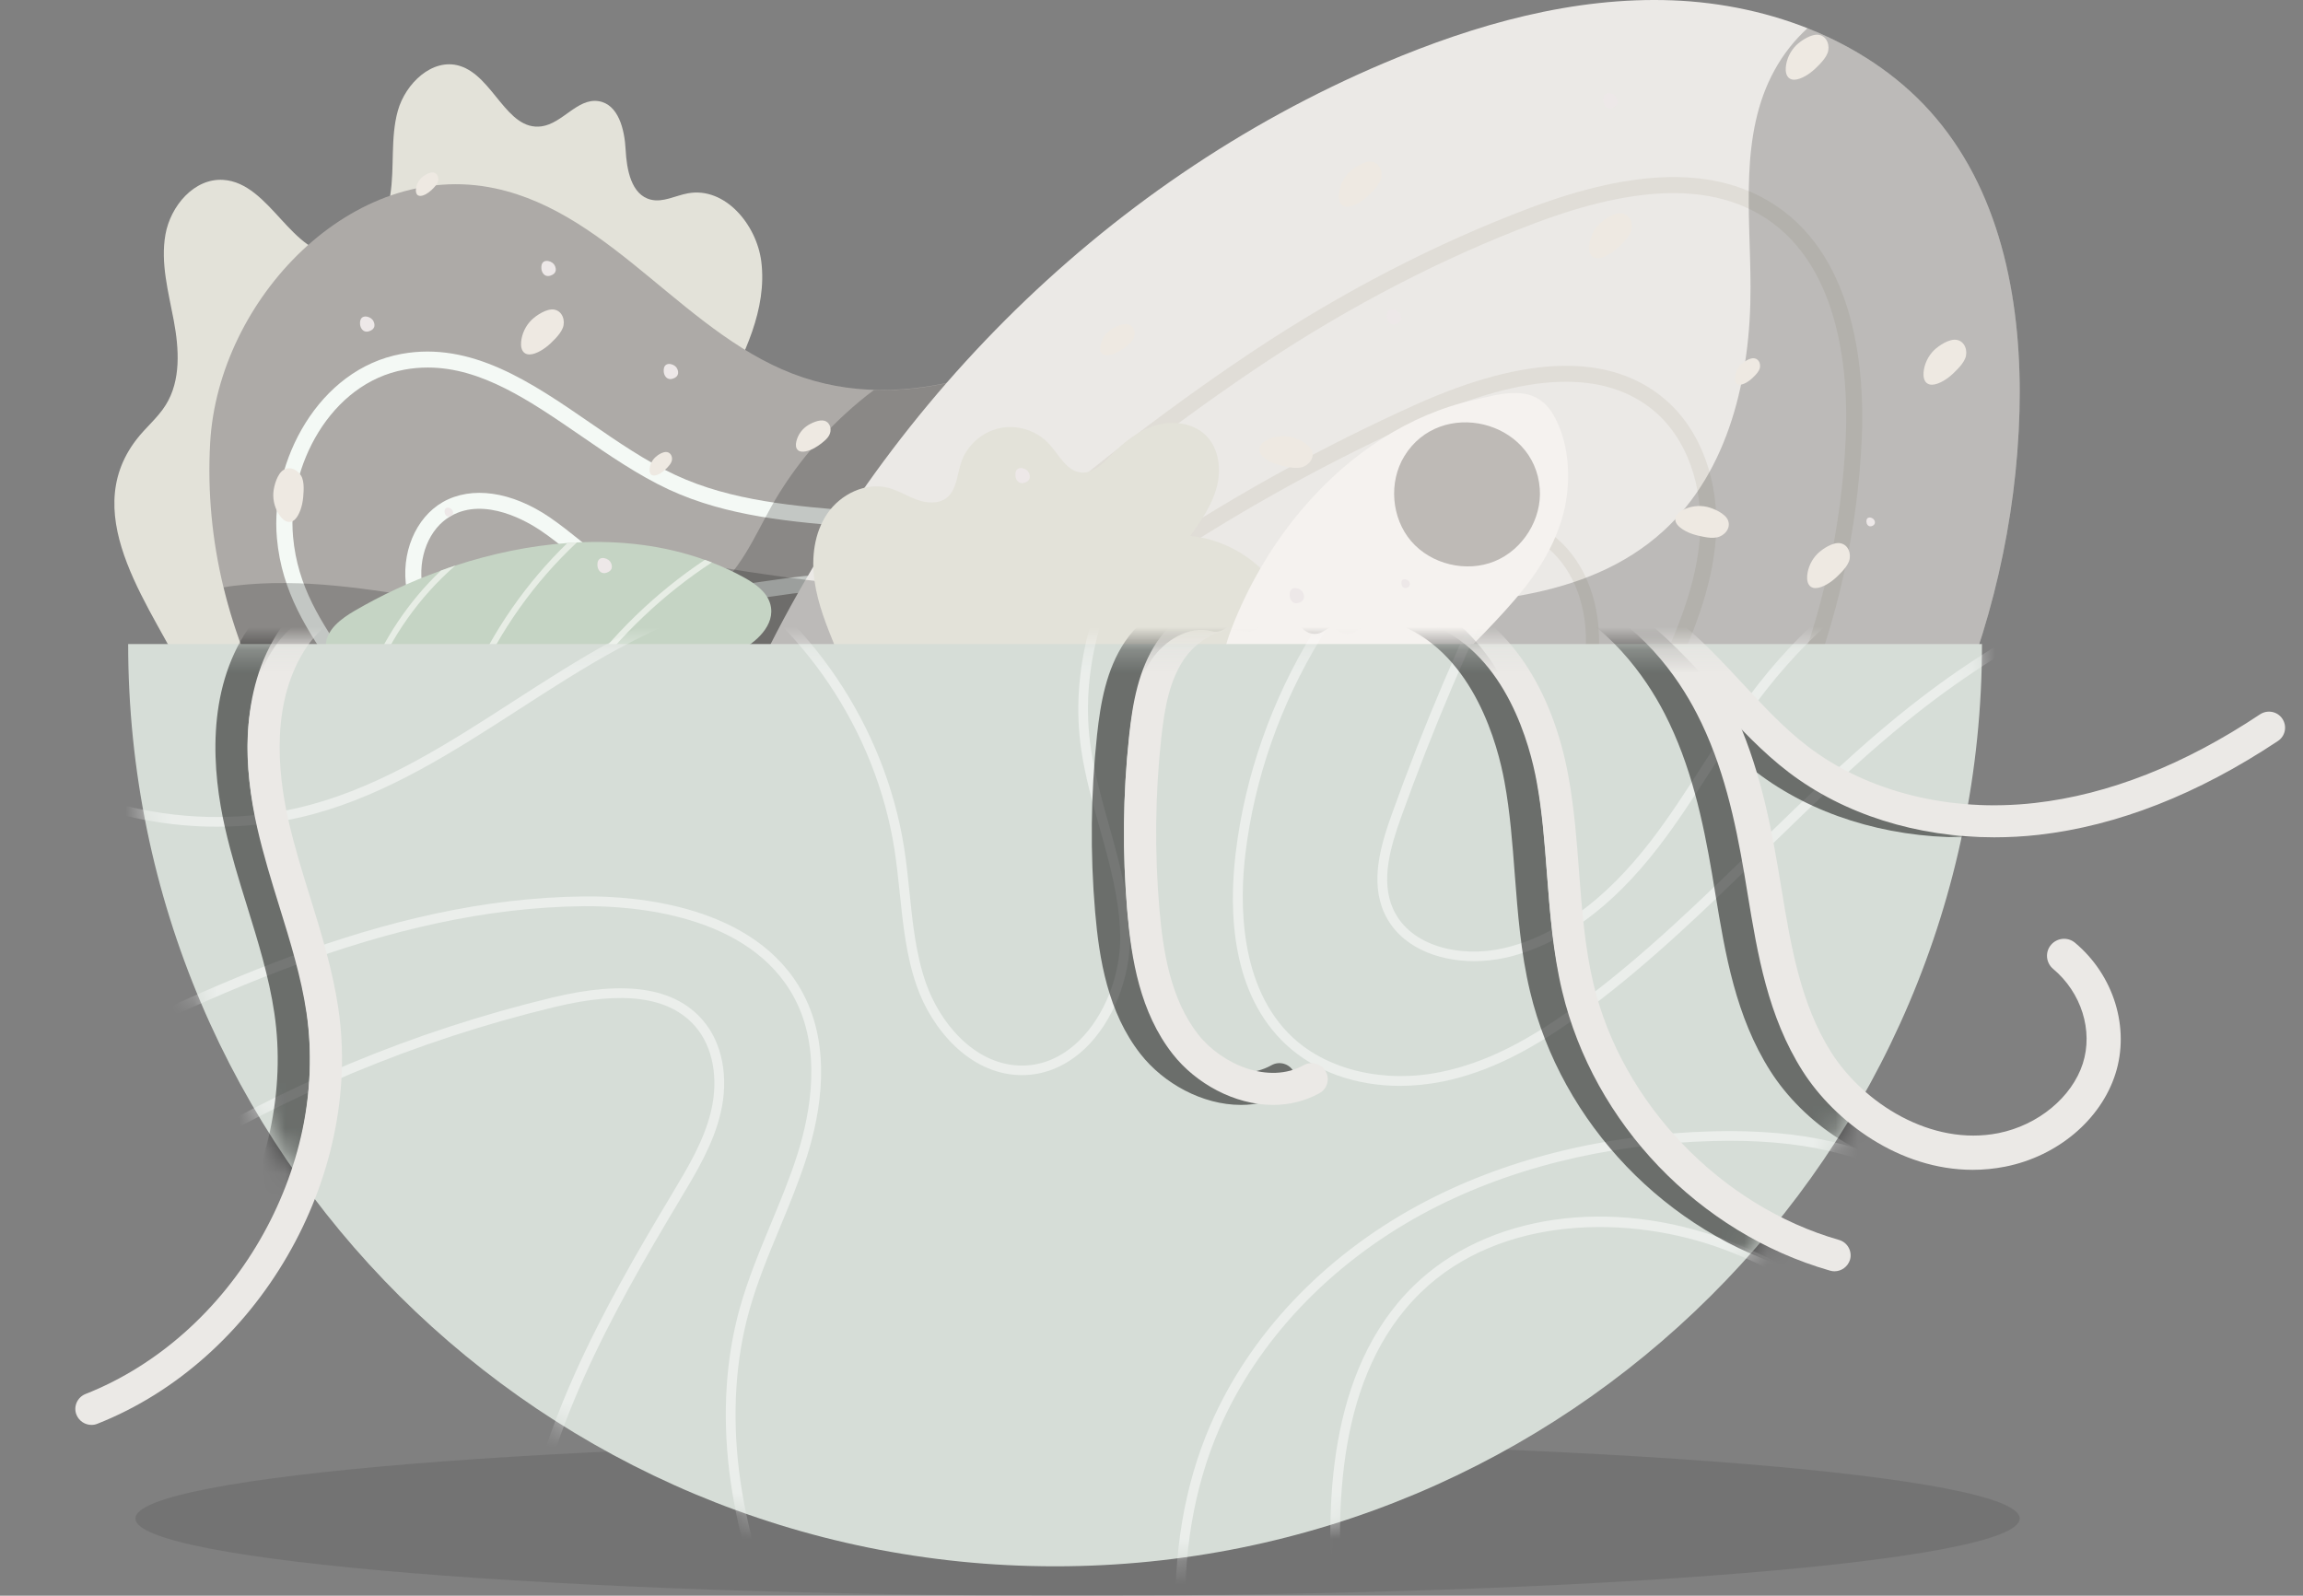<svg width="101" height="70" viewBox="0 0 101 70" fill="none" xmlns="http://www.w3.org/2000/svg">
<rect x="0" y="0" width="101" height="70" fill="#808080" stroke="none"/>
<path opacity="0.1" d="M47.258 70C70.077 70 88.576 68.484 88.576 66.613C88.576 64.742 70.077 63.226 47.258 63.226C24.438 63.226 5.939 64.742 5.939 66.613C5.939 68.484 24.438 70 47.258 70Z" fill="black"/>
<path d="M5.986 19.278C6.389 18.753 6.92 18.327 7.27 17.764C7.942 16.683 7.853 15.306 7.62 14.056C7.386 12.807 7.033 11.536 7.256 10.286C7.478 9.036 8.518 7.807 9.792 7.891C11.868 8.029 12.781 11.271 14.861 11.166C16.107 11.102 16.92 9.786 17.115 8.56C17.309 7.335 17.115 6.053 17.447 4.86C17.78 3.666 18.958 2.529 20.153 2.888C21.639 3.335 22.212 5.751 23.748 5.543C24.671 5.416 25.325 4.297 26.245 4.437C27.122 4.568 27.391 5.68 27.437 6.56C27.483 7.441 27.681 8.546 28.541 8.758C29.082 8.891 29.623 8.578 30.175 8.479C31.792 8.187 33.182 9.849 33.387 11.472C33.649 13.567 32.634 15.588 31.643 17.458C29.677 21.179 27.71 24.897 25.743 28.619C25.035 29.953 24.296 31.33 23.107 32.27C21.48 33.555 19.276 33.816 17.2 33.897C13.57 34.038 9.877 33.435 8.232 29.918C6.771 26.785 3.347 22.7 5.986 19.278Z" fill="#E3E2D9"/>
<path d="M9.216 19.436C9.566 13.116 15.481 6.941 21.703 8.261C26.928 9.37 30.158 14.88 35.227 16.56C45.33 19.912 55.483 6.663 65.572 10.05C70.291 11.634 73.188 16.606 73.818 21.524C74.794 29.151 71.165 36.96 65.321 41.991C59.48 47.023 51.684 49.456 43.965 49.766C28.488 50.385 8.253 36.798 9.216 19.436Z" fill="#ADAAA7"/>
<mask id="mask0_521_68975" style="mask-type:luminance" maskUnits="userSpaceOnUse" x="9" y="8" width="65" height="42">
<path d="M9.216 19.436C9.566 13.116 15.481 6.941 21.703 8.261C26.928 9.37 30.158 14.88 35.227 16.56C45.33 19.912 55.483 6.663 65.572 10.05C70.291 11.634 73.188 16.606 73.818 21.524C74.794 29.151 71.165 36.96 65.321 41.991C59.48 47.023 51.684 49.456 43.965 49.766C28.488 50.385 8.253 36.798 9.216 19.436Z" fill="white"/>
</mask>
<g mask="url(#mask0_521_68975)">
<path d="M33.844 42.879C32.662 42.879 31.48 42.776 30.313 42.565C25.654 41.724 21.186 39.129 18.36 35.622C17.599 34.678 17.076 33.636 16.57 32.626C16.212 31.915 15.845 31.182 15.399 30.496C15.162 30.133 14.925 29.784 14.691 29.439C13.492 27.672 12.357 25.999 12.144 23.605C11.844 20.239 13.97 16.19 17.61 15.525C20.68 14.965 23.319 16.785 25.873 18.542C27.087 19.38 28.343 20.243 29.63 20.841C32.089 21.986 34.894 22.207 37.604 22.426C38.945 22.535 40.328 22.644 41.669 22.862C45.942 23.559 50.459 26.144 50.916 30.344C51.206 33.038 49.699 35.943 46.777 38.323C43.154 41.273 38.506 42.879 33.844 42.879ZM18.763 16.123C18.427 16.123 18.087 16.151 17.741 16.215C14.479 16.81 12.576 20.482 12.852 23.542C13.05 25.756 14.083 27.281 15.282 29.045C15.519 29.394 15.76 29.746 15.997 30.112C16.464 30.83 16.842 31.58 17.207 32.309C17.72 33.33 18.204 34.295 18.915 35.178C21.636 38.559 25.944 41.058 30.441 41.868C36.012 42.875 41.948 41.343 46.331 37.777C47.626 36.724 50.594 33.9 50.215 30.418C49.801 26.584 45.567 24.207 41.555 23.552C40.243 23.338 38.87 23.229 37.547 23.123C34.774 22.901 31.905 22.669 29.333 21.475C27.996 20.852 26.715 19.972 25.474 19.116C23.242 17.584 21.123 16.123 18.763 16.123Z" fill="#F4F9F5"/>
</g>
<mask id="mask1_521_68975" style="mask-type:luminance" maskUnits="userSpaceOnUse" x="9" y="8" width="65" height="42">
<path d="M9.216 19.436C9.566 13.116 15.481 6.941 21.703 8.261C26.928 9.37 30.158 14.88 35.227 16.56C45.33 19.912 55.483 6.663 65.572 10.05C70.291 11.634 73.188 16.606 73.818 21.524C74.794 29.151 71.165 36.96 65.321 41.991C59.48 47.023 51.684 49.456 43.965 49.766C28.488 50.385 8.253 36.798 9.216 19.436Z" fill="white"/>
</mask>
<g mask="url(#mask1_521_68975)">
<path d="M34.796 36.601C32.065 36.601 29.967 35.738 27.526 34.358C26.815 33.957 26.097 33.594 25.407 33.245C23.409 32.235 21.52 31.281 19.85 29.471C18.679 28.2 18.035 27.052 17.833 25.859C17.564 24.285 18.219 22.711 19.422 22.024C20.681 21.306 22.432 21.556 24.102 22.69C24.565 23.007 25.008 23.359 25.436 23.704C26.207 24.323 26.935 24.912 27.791 25.285C29.603 26.07 31.704 25.767 33.731 25.471C34.032 25.429 34.336 25.383 34.633 25.345C37.941 24.901 40.226 25.426 41.62 26.954C43.201 28.682 43.197 31.64 41.613 33.686C40.261 35.428 37.969 36.488 35.319 36.594C35.146 36.597 34.969 36.601 34.796 36.601ZM20.37 28.996C21.951 30.71 23.784 31.637 25.726 32.619C26.426 32.971 27.148 33.337 27.873 33.749C30.36 35.154 32.468 36.002 35.295 35.89C37.732 35.795 39.833 34.833 41.057 33.256C42.419 31.503 42.437 28.887 41.103 27.425C39.876 26.084 37.792 25.63 34.732 26.042C34.435 26.081 34.138 26.126 33.837 26.169C31.708 26.478 29.507 26.799 27.512 25.929C26.567 25.517 25.768 24.873 24.993 24.25C24.579 23.915 24.148 23.567 23.706 23.271C23.164 22.905 21.282 21.774 19.772 22.637C18.817 23.179 18.307 24.457 18.527 25.746C18.711 26.792 19.294 27.827 20.37 28.996Z" fill="#F4F9F5"/>
</g>
<path opacity="0.2" d="M49.862 30.425C48.298 33.492 45.43 35.767 42.242 37.094C39.055 38.414 35.556 38.851 32.107 38.893C25.807 38.967 19.312 37.636 13.907 34.538C11.993 31.855 10.564 28.904 9.807 25.767C9.973 25.735 10.136 25.711 10.295 25.693C16.206 25 22.117 27.647 28.032 27.021C29.129 26.904 30.25 26.661 31.149 26.028C32.433 25.123 33.062 23.584 33.83 22.218C34.682 20.701 35.793 19.324 37.081 18.144C37.481 17.778 37.891 17.433 38.323 17.113C40.93 17.194 43.541 16.395 46.151 15.285C48.189 16.669 49.788 19.088 50.52 21.236C51.539 24.218 51.298 27.608 49.862 30.425Z" fill="black"/>
<path d="M60.718 2.758C64.716 1.064 69.007 -0.15 73.347 0.015C77.688 0.181 82.099 1.864 84.897 5.17C87.847 8.655 88.686 13.476 88.566 18.035C88.307 27.661 84.101 37.129 77.122 43.797C70.142 50.466 60.467 54.258 50.792 54.121C43.936 54.022 36.359 51.315 32.181 45.628C28.502 40.618 30.334 35.78 32.697 30.548C38.248 18.257 48.199 8.06 60.718 2.758Z" fill="#EBE9E6"/>
<mask id="mask2_521_68975" style="mask-type:luminance" maskUnits="userSpaceOnUse" x="30" y="0" width="59" height="55">
<path d="M60.718 2.758C64.716 1.064 69.007 -0.15 73.347 0.015C77.688 0.181 82.099 1.864 84.897 5.17C87.847 8.655 88.686 13.476 88.566 18.035C88.307 27.661 84.101 37.129 77.122 43.797C70.142 50.466 60.467 54.258 50.792 54.121C43.936 54.022 36.359 51.315 32.181 45.628C28.502 40.618 30.334 35.78 32.697 30.548C38.248 18.257 48.199 8.06 60.718 2.758Z" fill="white"/>
</mask>
<g mask="url(#mask2_521_68975)">
<path d="M47.75 52.586C44.325 52.586 40.194 51.889 36.928 49.209C34.12 46.907 32.775 44.129 32.934 40.949C33.154 36.611 36.147 31.562 41.831 25.943C46.904 20.929 52.716 16.891 54.98 15.387C58.893 12.789 62.961 10.684 67.072 9.131C71.78 7.353 75.311 7.314 77.868 9.011C81.452 11.388 81.777 16.44 81.65 19.239C81.289 27.288 78.116 35.023 72.718 41.027C67.316 47.026 59.94 51.015 51.942 52.258C50.806 52.431 49.356 52.586 47.75 52.586ZM67.319 9.789C63.258 11.324 59.236 13.405 55.37 15.975C51.832 18.324 34.162 30.573 33.639 40.984C33.49 43.928 34.749 46.512 37.378 48.667C41.962 52.424 48.401 52.093 51.832 51.561C59.668 50.346 66.898 46.438 72.191 40.558C77.483 34.678 80.592 27.094 80.946 19.211C81.066 16.56 80.772 11.786 77.479 9.599C75.12 8.036 71.798 8.099 67.319 9.789Z" fill="#E0DDD7"/>
</g>
<mask id="mask3_521_68975" style="mask-type:luminance" maskUnits="userSpaceOnUse" x="30" y="0" width="59" height="55">
<path d="M60.718 2.758C64.716 1.064 69.007 -0.15 73.347 0.015C77.688 0.181 82.099 1.864 84.897 5.17C87.847 8.655 88.686 13.476 88.566 18.035C88.307 27.661 84.101 37.129 77.122 43.797C70.142 50.466 60.467 54.258 50.792 54.121C43.936 54.022 36.359 51.315 32.181 45.628C28.502 40.618 30.334 35.78 32.697 30.548C38.248 18.257 48.199 8.06 60.718 2.758Z" fill="white"/>
</mask>
<g mask="url(#mask3_521_68975)">
<path d="M59.274 52.91L58.694 52.512C63.746 45.188 68.971 37.615 72.745 29.404C73.545 27.665 74.411 25.63 74.553 23.503C74.701 21.278 73.962 19.243 72.575 18.056C70.407 16.201 66.965 16.317 62.341 18.405C54.534 21.929 47.364 26.633 41.031 32.386L40.554 31.869C46.939 26.066 54.173 21.32 62.048 17.767C66.944 15.556 70.64 15.475 73.032 17.528C74.585 18.859 75.416 21.112 75.253 23.556C75.101 25.802 74.21 27.904 73.382 29.7C69.586 37.963 64.344 45.562 59.274 52.91Z" fill="#E0DDD7"/>
</g>
<mask id="mask4_521_68975" style="mask-type:luminance" maskUnits="userSpaceOnUse" x="30" y="0" width="59" height="55">
<path d="M60.718 2.758C64.716 1.064 69.007 -0.15 73.347 0.015C77.688 0.181 82.099 1.864 84.897 5.17C87.847 8.655 88.686 13.476 88.566 18.035C88.307 27.661 84.101 37.129 77.122 43.797C70.142 50.466 60.467 54.258 50.792 54.121C43.936 54.022 36.359 51.315 32.181 45.628C28.502 40.618 30.334 35.78 32.697 30.548C38.248 18.257 48.199 8.06 60.718 2.758Z" fill="white"/>
</mask>
<g mask="url(#mask4_521_68975)">
<path d="M56.972 52.73L56.495 52.403C60.651 46.378 64.946 40.15 68.052 33.397C68.71 31.967 69.421 30.295 69.537 28.545C69.661 26.714 69.053 25.042 67.91 24.063C66.127 22.538 63.297 22.633 59.494 24.348C53.074 27.246 47.177 31.115 41.966 35.847L41.573 35.421C46.827 30.65 52.773 26.746 59.25 23.823C63.276 22.007 66.315 21.94 68.285 23.626C69.562 24.721 70.245 26.573 70.111 28.584C69.987 30.432 69.251 32.161 68.572 33.64C65.452 40.438 61.139 46.688 56.972 52.73Z" fill="#E0DDD7"/>
</g>
<path opacity="0.2" d="M88.565 18.035C88.307 27.665 84.101 37.129 77.121 43.797C75.678 45.174 74.121 46.431 72.469 47.558C67.457 48.487 62.327 48.846 57.219 48.984C53.413 49.082 49.568 49.061 45.839 48.269C42.11 47.48 38.477 45.871 35.803 43.167C33.447 40.784 32.004 37.773 31.052 34.544C30.27 31.914 29.807 29.136 29.425 26.432L31.703 24.908C32.909 25.108 34.119 25.281 35.336 25.436C43.486 26.464 51.743 26.552 59.968 26.559C64.542 26.563 69.576 26.369 72.947 23.295C75.837 20.665 76.782 16.496 76.771 12.599C76.768 9.367 76.265 5.916 77.822 3.082C78.207 2.378 78.695 1.765 79.269 1.237C81.437 2.089 83.397 3.399 84.897 5.166C87.851 8.659 88.689 13.479 88.565 18.035Z" fill="black"/>
<path d="M36.649 28.425C36.26 27.471 35.867 26.51 35.722 25.489C35.577 24.471 35.704 23.376 36.284 22.528C36.864 21.679 37.961 21.14 38.962 21.401C39.397 21.514 39.783 21.764 40.204 21.919C40.625 22.073 41.134 22.119 41.495 21.855C41.959 21.51 41.969 20.838 42.15 20.292C42.401 19.542 43.069 18.943 43.848 18.782C44.626 18.616 45.478 18.891 46.013 19.479C46.448 19.957 46.777 20.676 47.424 20.729C47.948 20.771 48.372 20.334 48.74 19.957C49.288 19.398 49.925 18.887 50.679 18.662C51.432 18.436 52.324 18.549 52.882 19.098C53.463 19.669 53.569 20.591 53.36 21.376C53.151 22.162 52.674 22.845 52.203 23.51C53.597 23.647 54.924 24.376 55.783 25.475C56.643 26.577 57.028 28.034 56.82 29.411C56.516 31.411 55.026 33.094 53.24 34.059C51.453 35.023 49.394 35.368 47.367 35.53C45.1 35.71 42.758 35.675 40.636 34.858C38.513 34.041 36.638 32.323 36.143 30.112" fill="#E3E2D9"/>
<path d="M32.294 28.626C30.402 29.545 28.251 29.76 26.146 29.883C25.998 29.89 25.846 29.901 25.694 29.907C25.58 29.915 25.467 29.922 25.354 29.925C23.865 29.999 22.368 30.034 20.879 30.024C20.783 30.027 20.688 30.024 20.589 30.02C19.329 30.013 18.063 29.974 16.807 29.907C16.666 29.901 16.521 29.89 16.376 29.879C16.284 29.872 16.192 29.862 16.1 29.851C15.781 29.812 15.47 29.738 15.18 29.598C14.681 29.355 14.264 28.862 14.285 28.309C14.313 27.622 14.957 27.14 15.551 26.795C16.715 26.116 17.989 25.517 19.329 25.035C19.538 24.957 19.75 24.883 19.963 24.813C21.551 24.292 23.221 23.94 24.887 23.82C25.025 23.809 25.163 23.802 25.297 23.795C27.218 23.7 29.128 23.922 30.904 24.559C31.007 24.595 31.109 24.633 31.212 24.672C31.7 24.862 32.178 25.08 32.645 25.341C33.133 25.612 33.639 25.971 33.784 26.51C34.031 27.415 33.144 28.218 32.294 28.626Z" fill="#C5D4C4"/>
<path d="M19.969 24.809C18.392 26.183 17.15 27.939 16.382 29.876C16.29 29.869 16.198 29.858 16.106 29.848C16.814 28.035 17.925 26.376 19.336 25.031C19.545 24.954 19.754 24.88 19.969 24.809Z" fill="#E7EDE5"/>
<path d="M25.305 23.792C23.433 25.538 21.919 27.679 20.883 30.02C20.787 30.024 20.692 30.02 20.593 30.017C21.601 27.696 23.076 25.57 24.891 23.813C25.032 23.806 25.167 23.799 25.305 23.792Z" fill="#E7EDE5"/>
<path d="M31.219 24.672C29.09 26.066 27.207 27.858 25.697 29.908C25.584 29.915 25.471 29.922 25.357 29.925C26.868 27.827 28.764 25.992 30.911 24.559C31.017 24.595 31.116 24.633 31.219 24.672Z" fill="#E7EDE5"/>
<path d="M54.17 27.172C53.686 28.334 53.289 29.721 53.654 30.953C53.933 31.897 54.627 32.566 55.373 32.84C56.119 33.115 56.919 33.044 57.683 32.858C60.64 32.136 63.202 29.784 65.533 27.305C66.714 26.049 67.906 24.668 68.48 22.827C68.939 21.348 68.883 19.507 68.129 18.204C67.309 16.782 65.837 17.278 64.641 17.546C61.857 18.162 59.218 19.852 57.124 22.316C55.939 23.704 54.931 25.344 54.17 27.172Z" fill="#F5F2EF"/>
<path d="M61.589 20.01C60.892 21.151 61.019 22.728 61.89 23.742C62.76 24.756 64.306 25.13 65.547 24.622C66.789 24.116 67.627 22.77 67.528 21.44C67.309 18.422 63.17 17.426 61.589 20.01Z" fill="#BEBAB6"/>
<path d="M46.271 68.711C68.72 68.711 86.921 50.6 86.921 28.253H5.621C5.621 50.596 23.822 68.711 46.271 68.711Z" fill="#D6DDD7"/>
<mask id="mask5_521_68975" style="mask-type:luminance" maskUnits="userSpaceOnUse" x="5" y="28" width="82" height="41">
<path d="M46.271 68.711C68.72 68.711 86.921 50.6 86.921 28.253H5.621C5.621 50.596 23.822 68.711 46.271 68.711Z" fill="white"/>
</mask>
<g mask="url(#mask5_521_68975)">
<g opacity="0.5">
<path d="M61.391 47.635C59.456 47.635 57.676 47.005 56.413 45.836C54.011 43.611 53.88 40.03 54.192 37.418C55.009 30.601 58.893 24.218 64.585 20.341L64.826 20.693C59.233 24.5 55.416 30.77 54.616 37.467C54.369 39.523 54.316 43.308 56.707 45.523C58.249 46.952 60.729 47.53 63.184 47.026C65.13 46.628 67.047 45.671 69.403 43.914C72.138 41.879 74.625 39.453 77.034 37.108C79.305 34.897 81.65 32.608 84.208 30.64C93.027 23.855 104.863 20.81 115.883 22.489L115.819 22.908C104.92 21.246 93.2 24.26 84.473 30.974C81.937 32.928 79.598 35.206 77.334 37.411C74.918 39.766 72.417 42.203 69.661 44.255C67.252 46.051 65.282 47.033 63.273 47.445C62.632 47.572 62.006 47.635 61.391 47.635Z" fill="white"/>
</g>
</g>
<mask id="mask6_521_68975" style="mask-type:luminance" maskUnits="userSpaceOnUse" x="5" y="28" width="82" height="41">
<path d="M46.271 68.711C68.72 68.711 86.921 50.6 86.921 28.253H5.621C5.621 50.596 23.822 68.711 46.271 68.711Z" fill="white"/>
</mask>
<g mask="url(#mask6_521_68975)">
<g opacity="0.5">
<path d="M64.652 42.164C63.021 42.164 61.38 41.52 60.711 40.055C60.078 38.664 60.552 37.076 61.047 35.696C62.437 31.823 64.068 27.989 65.9 24.302L66.282 24.492C64.461 28.165 62.833 31.985 61.45 35.84C60.983 37.143 60.534 38.636 61.1 39.882C61.861 41.551 64.093 42.013 65.904 41.604C68.207 41.087 70.393 39.499 72.402 36.886C73.223 35.819 73.966 34.664 74.684 33.545C75.445 32.365 76.23 31.143 77.111 30.013C81.876 23.922 89.001 21.042 94.137 19.697C100.688 17.982 107.541 17.711 114.17 17.451L114.188 17.877C107.583 18.137 100.756 18.408 94.247 20.109C89.174 21.436 82.141 24.278 77.45 30.277C76.58 31.39 75.798 32.601 75.045 33.777C74.323 34.904 73.573 36.066 72.742 37.147C70.672 39.84 68.405 41.481 65.999 42.02C65.564 42.111 65.108 42.164 64.652 42.164Z" fill="white"/>
</g>
</g>
<mask id="mask7_521_68975" style="mask-type:luminance" maskUnits="userSpaceOnUse" x="5" y="28" width="82" height="41">
<path d="M46.271 68.711C68.72 68.711 86.921 50.6 86.921 28.253H5.621C5.621 50.596 23.822 68.711 46.271 68.711Z" fill="white"/>
</mask>
<g mask="url(#mask7_521_68975)">
<g opacity="0.5">
<path d="M42.744 84.886C39.631 80.964 36.412 76.908 34.254 72.271C31.849 67.099 31.208 61.81 32.447 57.374C32.8 56.114 33.31 54.885 33.801 53.702C34.215 52.702 34.647 51.667 34.976 50.624C35.57 48.741 36.03 46.023 34.838 43.78C32.871 40.086 27.735 39.738 25.616 39.752C16.871 39.836 8.618 43.963 1.338 47.603L1.146 47.223C8.469 43.562 16.768 39.41 25.612 39.326C27.812 39.298 33.14 39.678 35.216 43.579C36.479 45.952 36.005 48.79 35.383 50.751C35.047 51.811 34.615 52.853 34.198 53.864C33.709 55.036 33.207 56.251 32.86 57.49C31.647 61.828 32.28 67.014 34.643 72.095C36.78 76.686 39.981 80.721 43.08 84.626L42.744 84.886Z" fill="white"/>
</g>
</g>
<mask id="mask8_521_68975" style="mask-type:luminance" maskUnits="userSpaceOnUse" x="5" y="28" width="82" height="41">
<path d="M46.271 68.711C68.72 68.711 86.921 50.6 86.921 28.253H5.621C5.621 50.596 23.822 68.711 46.271 68.711Z" fill="white"/>
</mask>
<g mask="url(#mask8_521_68975)">
<g opacity="0.5">
<path d="M64.312 96.935C60.41 92.041 56.377 86.985 53.869 81.105C51.085 74.574 50.795 67.803 53.077 62.525C54.785 58.571 58.015 55.149 62.172 52.888C65.862 50.878 70.34 49.751 75.126 49.628C79.074 49.529 82.067 50.23 84.285 51.783L84.041 52.131C81.901 50.635 78.989 49.952 75.137 50.054C70.418 50.177 66.007 51.286 62.373 53.262C58.302 55.48 55.139 58.828 53.466 62.694C51.23 67.863 51.52 74.514 54.258 80.939C56.745 86.766 60.76 91.801 64.645 96.671L64.312 96.935Z" fill="white"/>
</g>
</g>
<mask id="mask9_521_68975" style="mask-type:luminance" maskUnits="userSpaceOnUse" x="5" y="28" width="82" height="41">
<path d="M46.271 68.711C68.72 68.711 86.921 50.6 86.921 28.253H5.621C5.621 50.596 23.822 68.711 46.271 68.711Z" fill="white"/>
</mask>
<g mask="url(#mask9_521_68975)">
<g opacity="0.5">
<path d="M29.691 84.457C25.605 82.256 21.866 76.584 22.715 68.877C23.369 62.941 26.404 57.48 29.461 52.395L29.482 52.357C30.168 51.212 30.879 50.033 31.184 48.741C31.523 47.308 31.265 45.921 30.494 45.03C29.362 43.724 27.342 43.445 24.314 44.178C18.258 45.639 12.502 48.044 7.21 51.322L6.983 50.959C12.315 47.656 18.113 45.234 24.215 43.762C27.413 42.991 29.574 43.312 30.819 44.752C31.682 45.745 31.973 47.273 31.601 48.839C31.279 50.195 30.554 51.403 29.85 52.575L29.829 52.614C26.801 57.659 23.787 63.074 23.143 68.926C22.315 76.44 25.938 81.954 29.896 84.087L29.691 84.457Z" fill="white"/>
</g>
</g>
<mask id="mask10_521_68975" style="mask-type:luminance" maskUnits="userSpaceOnUse" x="5" y="28" width="82" height="41">
<path d="M46.271 68.711C68.72 68.711 86.921 50.6 86.921 28.253H5.621C5.621 50.596 23.822 68.711 46.271 68.711Z" fill="white"/>
</mask>
<g mask="url(#mask10_521_68975)">
<g opacity="0.5">
<path d="M9.526 36.266C5.409 36.266 1.266 34.756 -1.772 32.006L-1.486 31.692C2.504 35.301 8.44 36.717 13.637 35.298C16.86 34.421 19.739 32.559 22.523 30.759C23.931 29.851 25.389 28.911 26.878 28.101C35.216 23.573 45.171 22.837 54.687 22.718L54.694 23.144C45.234 23.264 35.34 23.989 27.087 28.474C25.612 29.277 24.161 30.214 22.76 31.119C19.948 32.935 17.04 34.816 13.754 35.71C12.378 36.083 10.952 36.266 9.526 36.266Z" fill="white"/>
</g>
</g>
<mask id="mask11_521_68975" style="mask-type:luminance" maskUnits="userSpaceOnUse" x="5" y="28" width="82" height="41">
<path d="M46.271 68.711C68.72 68.711 86.921 50.6 86.921 28.253H5.621C5.621 50.596 23.822 68.711 46.271 68.711Z" fill="white"/>
</mask>
<g mask="url(#mask11_521_68975)">
<g opacity="0.5">
<path d="M58.468 70.415C58.146 66.197 58.16 60.152 62.002 56.402C65.218 53.265 70.62 52.487 75.763 54.416C80.369 56.145 84.197 59.613 87.572 62.676L87.285 62.99C83.939 59.955 80.143 56.511 75.615 54.814C71.529 53.279 65.826 53.272 62.303 56.705C58.585 60.332 58.578 66.247 58.893 70.38L58.468 70.415Z" fill="white"/>
</g>
</g>
<mask id="mask12_521_68975" style="mask-type:luminance" maskUnits="userSpaceOnUse" x="5" y="28" width="82" height="41">
<path d="M46.271 68.711C68.72 68.711 86.921 50.6 86.921 28.253H5.621C5.621 50.596 23.822 68.711 46.271 68.711Z" fill="white"/>
</mask>
<g mask="url(#mask12_521_68975)">
<g opacity="0.5">
<path d="M44.816 47.164C44.763 47.164 44.714 47.164 44.661 47.16C42.489 47.072 40.855 45.129 40.2 43.245C39.744 41.938 39.602 40.544 39.461 39.199C39.394 38.559 39.326 37.9 39.227 37.259C38.407 32.045 35.209 27.302 30.67 24.573L30.893 24.211C35.538 27.003 38.81 31.858 39.652 37.196C39.754 37.847 39.822 38.513 39.889 39.161C40.023 40.484 40.165 41.85 40.603 43.111C41.212 44.861 42.708 46.66 44.678 46.741C45.637 46.783 46.543 46.41 47.31 45.667C48.435 44.579 49.146 42.784 49.129 41.09C49.108 39.467 48.658 37.854 48.22 36.294C47.912 35.2 47.593 34.066 47.424 32.922C46.391 26.038 51.467 18.672 58.291 17.158L58.383 17.574C51.764 19.042 46.84 26.186 47.845 32.858C48.011 33.978 48.326 35.097 48.63 36.182C49.072 37.766 49.532 39.404 49.553 41.087C49.575 42.893 48.81 44.812 47.608 45.974C46.797 46.752 45.835 47.164 44.816 47.164Z" fill="white"/>
</g>
</g>
<path d="M23.312 14.035C23.051 14.292 22.884 14.644 22.853 15.011C22.838 15.19 22.87 15.398 23.022 15.496C23.15 15.577 23.316 15.553 23.458 15.504C23.808 15.38 24.098 15.127 24.353 14.856C24.483 14.715 24.611 14.563 24.681 14.387C24.805 14.078 24.674 13.645 24.303 13.581C23.981 13.525 23.525 13.828 23.312 14.035Z" fill="#EEE9E2"/>
<path d="M56.611 19.169C56.25 19.088 55.864 19.141 55.539 19.313C55.38 19.398 55.221 19.538 55.221 19.718C55.221 19.869 55.33 19.996 55.451 20.088C55.744 20.317 56.116 20.419 56.48 20.486C56.671 20.521 56.866 20.545 57.053 20.507C57.382 20.44 57.676 20.098 57.531 19.753C57.407 19.454 56.901 19.236 56.611 19.169Z" fill="#EEE9E2"/>
<path d="M74.861 22.235C74.5 22.154 74.115 22.207 73.789 22.38C73.63 22.464 73.471 22.605 73.471 22.785C73.471 22.936 73.58 23.063 73.701 23.154C73.994 23.383 74.366 23.485 74.73 23.552C74.921 23.587 75.116 23.612 75.303 23.573C75.632 23.506 75.926 23.165 75.781 22.82C75.657 22.521 75.151 22.302 74.861 22.235Z" fill="#EEE9E2"/>
<path d="M48.712 14.465C48.485 14.627 48.322 14.87 48.259 15.141C48.227 15.275 48.227 15.433 48.333 15.521C48.418 15.595 48.545 15.595 48.658 15.574C48.934 15.521 49.178 15.366 49.398 15.19C49.511 15.099 49.624 15.004 49.695 14.877C49.822 14.659 49.773 14.324 49.504 14.233C49.27 14.159 48.895 14.335 48.712 14.465Z" fill="#EEE9E2"/>
<path d="M35.376 18.694C35.149 18.855 34.986 19.098 34.923 19.369C34.891 19.503 34.891 19.662 34.997 19.75C35.082 19.824 35.209 19.824 35.323 19.803C35.599 19.75 35.843 19.595 36.062 19.419C36.175 19.327 36.288 19.232 36.359 19.105C36.486 18.887 36.437 18.553 36.168 18.461C35.935 18.387 35.56 18.563 35.376 18.694Z" fill="#EEE9E2"/>
<path d="M59.176 7.553C58.914 7.81 58.748 8.162 58.716 8.529C58.702 8.708 58.734 8.919 58.886 9.015C59.013 9.095 59.179 9.071 59.321 9.022C59.671 8.898 59.961 8.645 60.216 8.374C60.347 8.233 60.474 8.081 60.545 7.905C60.669 7.596 60.538 7.163 60.166 7.099C59.848 7.043 59.388 7.346 59.176 7.553Z" fill="#EEE9E2"/>
<path d="M84.819 15.363C84.558 15.62 84.391 15.972 84.359 16.338C84.345 16.517 84.377 16.729 84.529 16.824C84.657 16.905 84.823 16.88 84.964 16.831C85.315 16.708 85.605 16.454 85.859 16.183C85.99 16.042 86.118 15.891 86.188 15.715C86.312 15.405 86.181 14.972 85.81 14.909C85.492 14.852 85.035 15.155 84.819 15.363Z" fill="#EEE9E2"/>
<path d="M70.153 9.814C69.892 10.071 69.725 10.423 69.694 10.789C69.679 10.969 69.711 11.176 69.863 11.275C69.991 11.356 70.157 11.331 70.298 11.282C70.649 11.159 70.939 10.905 71.193 10.634C71.324 10.493 71.452 10.342 71.522 10.166C71.646 9.856 71.515 9.423 71.144 9.36C70.826 9.303 70.366 9.606 70.153 9.814Z" fill="#EEE9E2"/>
<path d="M76.358 15.986C76.203 16.137 76.107 16.345 76.089 16.56C76.082 16.665 76.1 16.789 76.188 16.845C76.263 16.894 76.362 16.877 76.443 16.849C76.648 16.778 76.822 16.627 76.97 16.468C77.048 16.387 77.122 16.296 77.165 16.194C77.236 16.011 77.161 15.757 76.942 15.718C76.751 15.687 76.482 15.866 76.358 15.986Z" fill="#EEE9E2"/>
<path d="M79.715 24.285C79.453 24.542 79.287 24.894 79.255 25.26C79.241 25.439 79.273 25.651 79.425 25.746C79.552 25.827 79.718 25.802 79.86 25.753C80.21 25.63 80.5 25.376 80.755 25.105C80.886 24.964 81.013 24.813 81.084 24.637C81.208 24.327 81.077 23.894 80.705 23.83C80.387 23.774 79.927 24.077 79.715 24.285Z" fill="#EEE9E2"/>
<path d="M78.777 1.983C78.516 2.24 78.349 2.592 78.317 2.959C78.303 3.138 78.335 3.349 78.487 3.444C78.615 3.525 78.781 3.501 78.922 3.451C79.273 3.328 79.563 3.075 79.817 2.804C79.948 2.663 80.076 2.511 80.146 2.335C80.27 2.026 80.139 1.592 79.768 1.529C79.45 1.473 78.99 1.776 78.777 1.983Z" fill="#EEE9E2"/>
<path d="M28.728 20.07C28.59 20.204 28.502 20.39 28.488 20.581C28.481 20.676 28.498 20.785 28.576 20.834C28.643 20.876 28.732 20.862 28.806 20.838C28.99 20.774 29.142 20.64 29.277 20.5C29.347 20.426 29.411 20.348 29.45 20.253C29.514 20.091 29.446 19.866 29.252 19.831C29.078 19.802 28.838 19.961 28.728 20.07Z" fill="#EEE9E2"/>
<path d="M18.48 7.803C18.342 7.937 18.254 8.124 18.24 8.314C18.233 8.409 18.25 8.518 18.328 8.567C18.395 8.61 18.484 8.595 18.558 8.571C18.742 8.507 18.894 8.374 19.029 8.233C19.099 8.159 19.163 8.081 19.202 7.986C19.266 7.824 19.198 7.599 19.004 7.564C18.831 7.539 18.59 7.698 18.48 7.803Z" fill="#EEE9E2"/>
<path d="M11.989 21.602C11.961 21.968 12.067 22.341 12.283 22.637C12.389 22.781 12.551 22.919 12.732 22.894C12.88 22.873 12.99 22.746 13.064 22.616C13.248 22.295 13.301 21.915 13.315 21.545C13.322 21.355 13.319 21.158 13.255 20.975C13.142 20.662 12.76 20.419 12.438 20.612C12.162 20.778 12.014 21.306 11.989 21.602Z" fill="#EEE9E2"/>
<path d="M70.316 4.42C70.326 4.568 70.407 4.684 70.503 4.726C70.595 4.768 70.694 4.744 70.786 4.698C70.857 4.663 70.931 4.603 70.945 4.497C70.959 4.395 70.913 4.289 70.86 4.223C70.722 4.054 70.28 3.959 70.316 4.42Z" fill="#EDE8E8"/>
<path d="M26.202 24.816C26.213 24.964 26.294 25.08 26.39 25.122C26.482 25.165 26.581 25.14 26.673 25.094C26.743 25.059 26.818 24.999 26.832 24.894C26.846 24.792 26.8 24.686 26.747 24.619C26.609 24.45 26.167 24.352 26.202 24.816Z" fill="#EDE8E8"/>
<path d="M23.743 11.782C23.754 11.93 23.835 12.046 23.931 12.088C24.023 12.131 24.122 12.106 24.214 12.06C24.285 12.025 24.359 11.965 24.373 11.86C24.387 11.757 24.341 11.652 24.288 11.585C24.15 11.416 23.708 11.317 23.743 11.782Z" fill="#EDE8E8"/>
<path d="M44.533 20.869C44.544 21.017 44.625 21.134 44.721 21.176C44.813 21.218 44.912 21.193 45.004 21.148C45.075 21.112 45.149 21.052 45.163 20.947C45.177 20.845 45.131 20.739 45.078 20.672C44.94 20.503 44.498 20.405 44.533 20.869Z" fill="#EDE8E8"/>
<path d="M60.824 13.912C60.835 14.06 60.916 14.176 61.012 14.219C61.104 14.261 61.203 14.236 61.295 14.19C61.365 14.155 61.44 14.095 61.454 13.99C61.468 13.887 61.422 13.782 61.369 13.715C61.231 13.546 60.789 13.447 60.824 13.912Z" fill="#EDE8E8"/>
<path d="M61.46 25.605C61.467 25.69 61.513 25.76 61.57 25.785C61.623 25.809 61.682 25.795 61.735 25.77C61.774 25.749 61.82 25.714 61.831 25.651C61.841 25.591 61.813 25.531 61.781 25.492C61.697 25.39 61.439 25.334 61.46 25.605Z" fill="#EDE8E8"/>
<path d="M81.854 22.897C81.861 22.982 81.907 23.052 81.964 23.077C82.017 23.102 82.077 23.087 82.129 23.063C82.168 23.042 82.214 23.006 82.225 22.943C82.235 22.883 82.207 22.823 82.175 22.785C82.094 22.686 81.837 22.626 81.854 22.897Z" fill="#EDE8E8"/>
<path d="M19.498 22.468C19.505 22.552 19.551 22.623 19.608 22.647C19.661 22.672 19.721 22.658 19.773 22.633C19.812 22.612 19.858 22.577 19.869 22.514C19.879 22.454 19.851 22.394 19.819 22.355C19.735 22.253 19.477 22.197 19.498 22.468Z" fill="#EDE8E8"/>
<path d="M56.561 26.137C56.571 26.285 56.653 26.401 56.748 26.443C56.84 26.485 56.939 26.461 57.031 26.415C57.102 26.38 57.176 26.32 57.19 26.214C57.204 26.112 57.158 26.006 57.105 25.94C56.967 25.771 56.525 25.672 56.561 26.137Z" fill="#EDE8E8"/>
<path d="M29.109 16.303C29.12 16.451 29.201 16.567 29.297 16.609C29.389 16.651 29.488 16.627 29.58 16.581C29.651 16.546 29.725 16.486 29.739 16.38C29.753 16.278 29.707 16.172 29.654 16.106C29.516 15.937 29.074 15.838 29.109 16.303Z" fill="#EDE8E8"/>
<path d="M15.791 14.222C15.802 14.37 15.883 14.486 15.979 14.528C16.07 14.571 16.17 14.546 16.262 14.5C16.332 14.465 16.407 14.405 16.421 14.3C16.435 14.197 16.389 14.092 16.336 14.025C16.198 13.856 15.756 13.757 15.791 14.222Z" fill="#EDE8E8"/>
<g opacity="0.5">
<mask id="mask13_521_68975" style="mask-type:luminance" maskUnits="userSpaceOnUse" x="5" y="28" width="82" height="41">
<path d="M46.271 68.697C23.822 68.697 5.621 50.586 5.621 28.238H86.917C86.921 50.586 68.72 68.697 46.271 68.697Z" fill="white"/>
</mask>
<g mask="url(#mask13_521_68975)">
<path d="M86.044 36.731C82.666 36.731 79.457 35.727 77.027 33.872C75.884 32.999 74.908 31.95 73.963 30.932C73.008 29.904 72.106 28.932 71.041 28.126C67.366 25.344 61.9 25.161 58.044 27.689C57.719 27.904 57.28 27.813 57.068 27.489C56.852 27.165 56.944 26.728 57.27 26.517C61.61 23.672 67.758 23.88 71.897 27.006C73.058 27.883 74.045 28.946 75 29.974C75.944 30.992 76.836 31.953 77.883 32.752C80.494 34.742 84.116 35.643 87.83 35.221C91.057 34.854 94.375 33.545 97.7 31.334C98.026 31.119 98.464 31.203 98.68 31.527C98.896 31.851 98.811 32.288 98.486 32.502C94.973 34.84 91.442 36.224 87.993 36.618C87.342 36.696 86.691 36.731 86.044 36.731Z" fill="black"/>
<path d="M79.039 55.769C78.975 55.769 78.908 55.758 78.845 55.74C73.093 54.093 68.483 49.283 67.1 43.488C66.693 41.787 66.562 40.037 66.431 38.347C66.329 37.009 66.226 35.622 65.982 34.302C65.689 32.689 64.659 28.795 61.486 27.45C61.129 27.299 60.959 26.887 61.114 26.527C61.267 26.168 61.681 26.003 62.041 26.158C64.719 27.295 66.665 30.172 67.372 34.052C67.627 35.446 67.737 36.868 67.839 38.245C67.963 39.882 68.091 41.572 68.473 43.167C69.721 48.396 74.048 52.906 79.234 54.392C79.609 54.497 79.825 54.888 79.718 55.261C79.626 55.568 79.343 55.769 79.039 55.769Z" fill="black"/>
<path d="M85.099 51.318C81.884 51.318 79.057 49.209 77.642 46.987C76.117 44.59 75.665 41.861 75.23 39.22C75.18 38.928 75.134 38.632 75.084 38.34C74.688 36.013 74.161 33.552 73.004 31.305C72.145 29.64 70.542 27.387 67.801 26.112C65.342 24.971 62.385 24.961 60.273 26.091C59.905 26.285 59.452 26.147 59.254 25.785C59.059 25.422 59.194 24.968 59.562 24.77C62.081 23.429 65.561 23.422 68.437 24.756C71.565 26.211 73.376 28.746 74.341 30.622C75.594 33.048 76.153 35.647 76.567 38.09C76.616 38.386 76.666 38.682 76.715 38.977C77.126 41.47 77.55 44.047 78.912 46.188C80.313 48.389 83.281 50.304 86.242 49.709C87.975 49.361 89.457 48.135 89.931 46.66C90.395 45.216 89.871 43.547 88.63 42.505C88.311 42.238 88.272 41.766 88.541 41.453C88.81 41.136 89.284 41.097 89.599 41.364C91.3 42.791 92.008 45.104 91.364 47.118C90.72 49.128 88.828 50.723 86.539 51.181C86.054 51.272 85.573 51.318 85.099 51.318Z" fill="black"/>
<path d="M54.422 48.47C52.727 48.47 51.029 47.526 50.021 46.241C48.581 44.407 48.206 42.065 48.029 40.016C47.807 37.435 47.835 34.823 48.111 32.245C48.263 30.844 48.514 29.379 49.328 28.161C50.308 26.697 52.02 25.943 53.491 26.327C53.87 26.425 54.093 26.809 53.994 27.186C53.895 27.559 53.509 27.785 53.131 27.686C52.13 27.422 51.05 28.119 50.502 28.939C49.894 29.851 49.667 30.982 49.515 32.397C49.246 34.883 49.222 37.407 49.437 39.896C49.597 41.741 49.926 43.833 51.135 45.378C52.168 46.692 54.231 47.583 55.766 46.727C56.106 46.537 56.537 46.66 56.728 46.998C56.919 47.336 56.799 47.766 56.459 47.956C55.809 48.311 55.115 48.47 54.422 48.47Z" fill="black"/>
<path d="M2.6 62.508C2.321 62.508 2.055 62.339 1.942 62.064C1.797 61.701 1.974 61.296 2.338 61.152C8.787 58.606 13.043 51.265 12.031 44.438C11.798 42.858 11.31 41.28 10.836 39.752C10.489 38.639 10.135 37.485 9.87 36.319C9.307 33.851 9.028 30.334 10.874 27.594C11.861 26.13 13.595 25.077 15.399 24.848C16.888 24.658 18.264 25.045 19.276 25.936C19.57 26.193 19.595 26.637 19.336 26.929C19.078 27.221 18.632 27.246 18.339 26.989C17.635 26.369 16.655 26.102 15.576 26.242C14.164 26.422 12.813 27.242 12.042 28.38C10.475 30.703 10.74 33.812 11.242 36.009C11.497 37.125 11.844 38.252 12.183 39.34C12.672 40.917 13.178 42.551 13.429 44.238C14.532 51.684 9.891 59.691 2.862 62.465C2.774 62.493 2.685 62.508 2.6 62.508Z" fill="black"/>
</g>
</g>
<mask id="mask14_521_68975" style="mask-type:luminance" maskUnits="userSpaceOnUse" x="0" y="28" width="101" height="37">
<path d="M101 28.242H0V64.314H101V28.242Z" fill="white"/>
</mask>
<g mask="url(#mask14_521_68975)">
<path d="M80.451 55.769C80.388 55.769 80.32 55.758 80.257 55.74C74.505 54.093 69.895 49.283 68.512 43.488C68.105 41.787 67.974 40.037 67.844 38.347C67.741 37.009 67.638 35.622 67.394 34.302C67.101 32.689 66.071 28.795 62.898 27.45C62.541 27.299 62.371 26.887 62.527 26.528C62.679 26.172 63.096 26.003 63.453 26.158C66.131 27.295 68.077 30.172 68.784 34.052C69.039 35.446 69.149 36.868 69.251 38.245C69.375 39.882 69.503 41.572 69.885 43.167C71.133 48.396 75.46 52.906 80.649 54.392C81.024 54.498 81.24 54.889 81.134 55.262C81.038 55.568 80.759 55.769 80.451 55.769Z" fill="#EBE9E6"/>
<path d="M86.514 51.318C83.298 51.318 80.472 49.209 79.057 46.987C77.532 44.59 77.079 41.861 76.644 39.22C76.595 38.928 76.549 38.632 76.499 38.34C76.103 36.013 75.576 33.552 74.415 31.305C73.556 29.64 71.957 27.387 69.212 26.112C66.753 24.971 63.796 24.961 61.684 26.091C61.32 26.288 60.863 26.151 60.665 25.785C60.471 25.422 60.605 24.968 60.973 24.771C63.488 23.426 66.972 23.422 69.849 24.756C72.979 26.211 74.787 28.746 75.753 30.622C77.005 33.048 77.564 35.647 77.978 38.09C78.027 38.386 78.077 38.682 78.126 38.977C78.537 41.47 78.961 44.047 80.323 46.185C81.724 48.382 84.689 50.301 87.653 49.706C89.386 49.357 90.868 48.132 91.343 46.657C91.806 45.213 91.282 43.544 90.041 42.502C89.722 42.234 89.683 41.763 89.949 41.449C90.218 41.132 90.692 41.093 91.007 41.361C92.708 42.787 93.416 45.1 92.772 47.114C92.128 49.125 90.235 50.72 87.947 51.177C87.465 51.272 86.984 51.318 86.514 51.318Z" fill="#EBE9E6"/>
<path d="M87.456 36.731C84.077 36.731 80.869 35.728 78.438 33.872C77.296 32.999 76.319 31.95 75.375 30.932C74.42 29.904 73.518 28.929 72.456 28.126C68.781 25.345 63.315 25.161 59.459 27.689C59.134 27.904 58.695 27.813 58.483 27.489C58.267 27.165 58.359 26.728 58.685 26.517C63.022 23.672 69.174 23.88 73.312 27.01C74.473 27.887 75.46 28.95 76.415 29.978C77.359 30.996 78.251 31.957 79.298 32.756C81.909 34.745 85.535 35.647 89.246 35.224C92.472 34.858 95.79 33.552 99.115 31.337C99.441 31.122 99.879 31.207 100.095 31.531C100.311 31.855 100.226 32.291 99.9 32.506C96.388 34.844 92.857 36.228 89.408 36.622C88.754 36.696 88.103 36.731 87.456 36.731Z" fill="#EBE9E6"/>
<path d="M55.833 48.47C54.139 48.47 52.44 47.526 51.432 46.241C49.992 44.407 49.617 42.065 49.441 40.016C49.218 37.435 49.246 34.819 49.522 32.245C49.674 30.844 49.925 29.379 50.739 28.161C51.719 26.697 53.431 25.943 54.903 26.327C55.281 26.425 55.504 26.809 55.405 27.186C55.306 27.559 54.92 27.785 54.542 27.686C53.541 27.422 52.462 28.119 51.913 28.939C51.305 29.851 51.078 30.982 50.926 32.397C50.657 34.883 50.633 37.407 50.849 39.896C51.008 41.741 51.337 43.833 52.547 45.378C53.58 46.692 55.642 47.583 57.177 46.727C57.517 46.537 57.948 46.66 58.139 46.998C58.33 47.336 58.21 47.766 57.867 47.956C57.22 48.311 56.526 48.47 55.833 48.47Z" fill="#EBE9E6"/>
<path d="M4.012 62.508C3.732 62.508 3.467 62.339 3.354 62.064C3.209 61.705 3.389 61.297 3.75 61.152C10.199 58.607 14.455 51.266 13.443 44.438C13.21 42.858 12.721 41.28 12.247 39.752C11.901 38.636 11.547 37.485 11.281 36.316C10.719 33.848 10.44 30.33 12.286 27.591C13.273 26.126 15.01 25.073 16.811 24.845C18.3 24.654 19.676 25.042 20.688 25.933C20.981 26.19 21.006 26.633 20.748 26.925C20.49 27.218 20.044 27.242 19.75 26.985C19.046 26.366 18.067 26.102 16.988 26.239C15.576 26.419 14.225 27.239 13.454 28.376C11.886 30.7 12.152 33.809 12.654 36.006C12.909 37.122 13.255 38.249 13.595 39.337C14.083 40.914 14.589 42.548 14.837 44.231C15.941 51.677 11.299 59.684 4.27 62.458C4.185 62.494 4.097 62.508 4.012 62.508Z" fill="#EBE9E6"/>
</g>
</svg>
